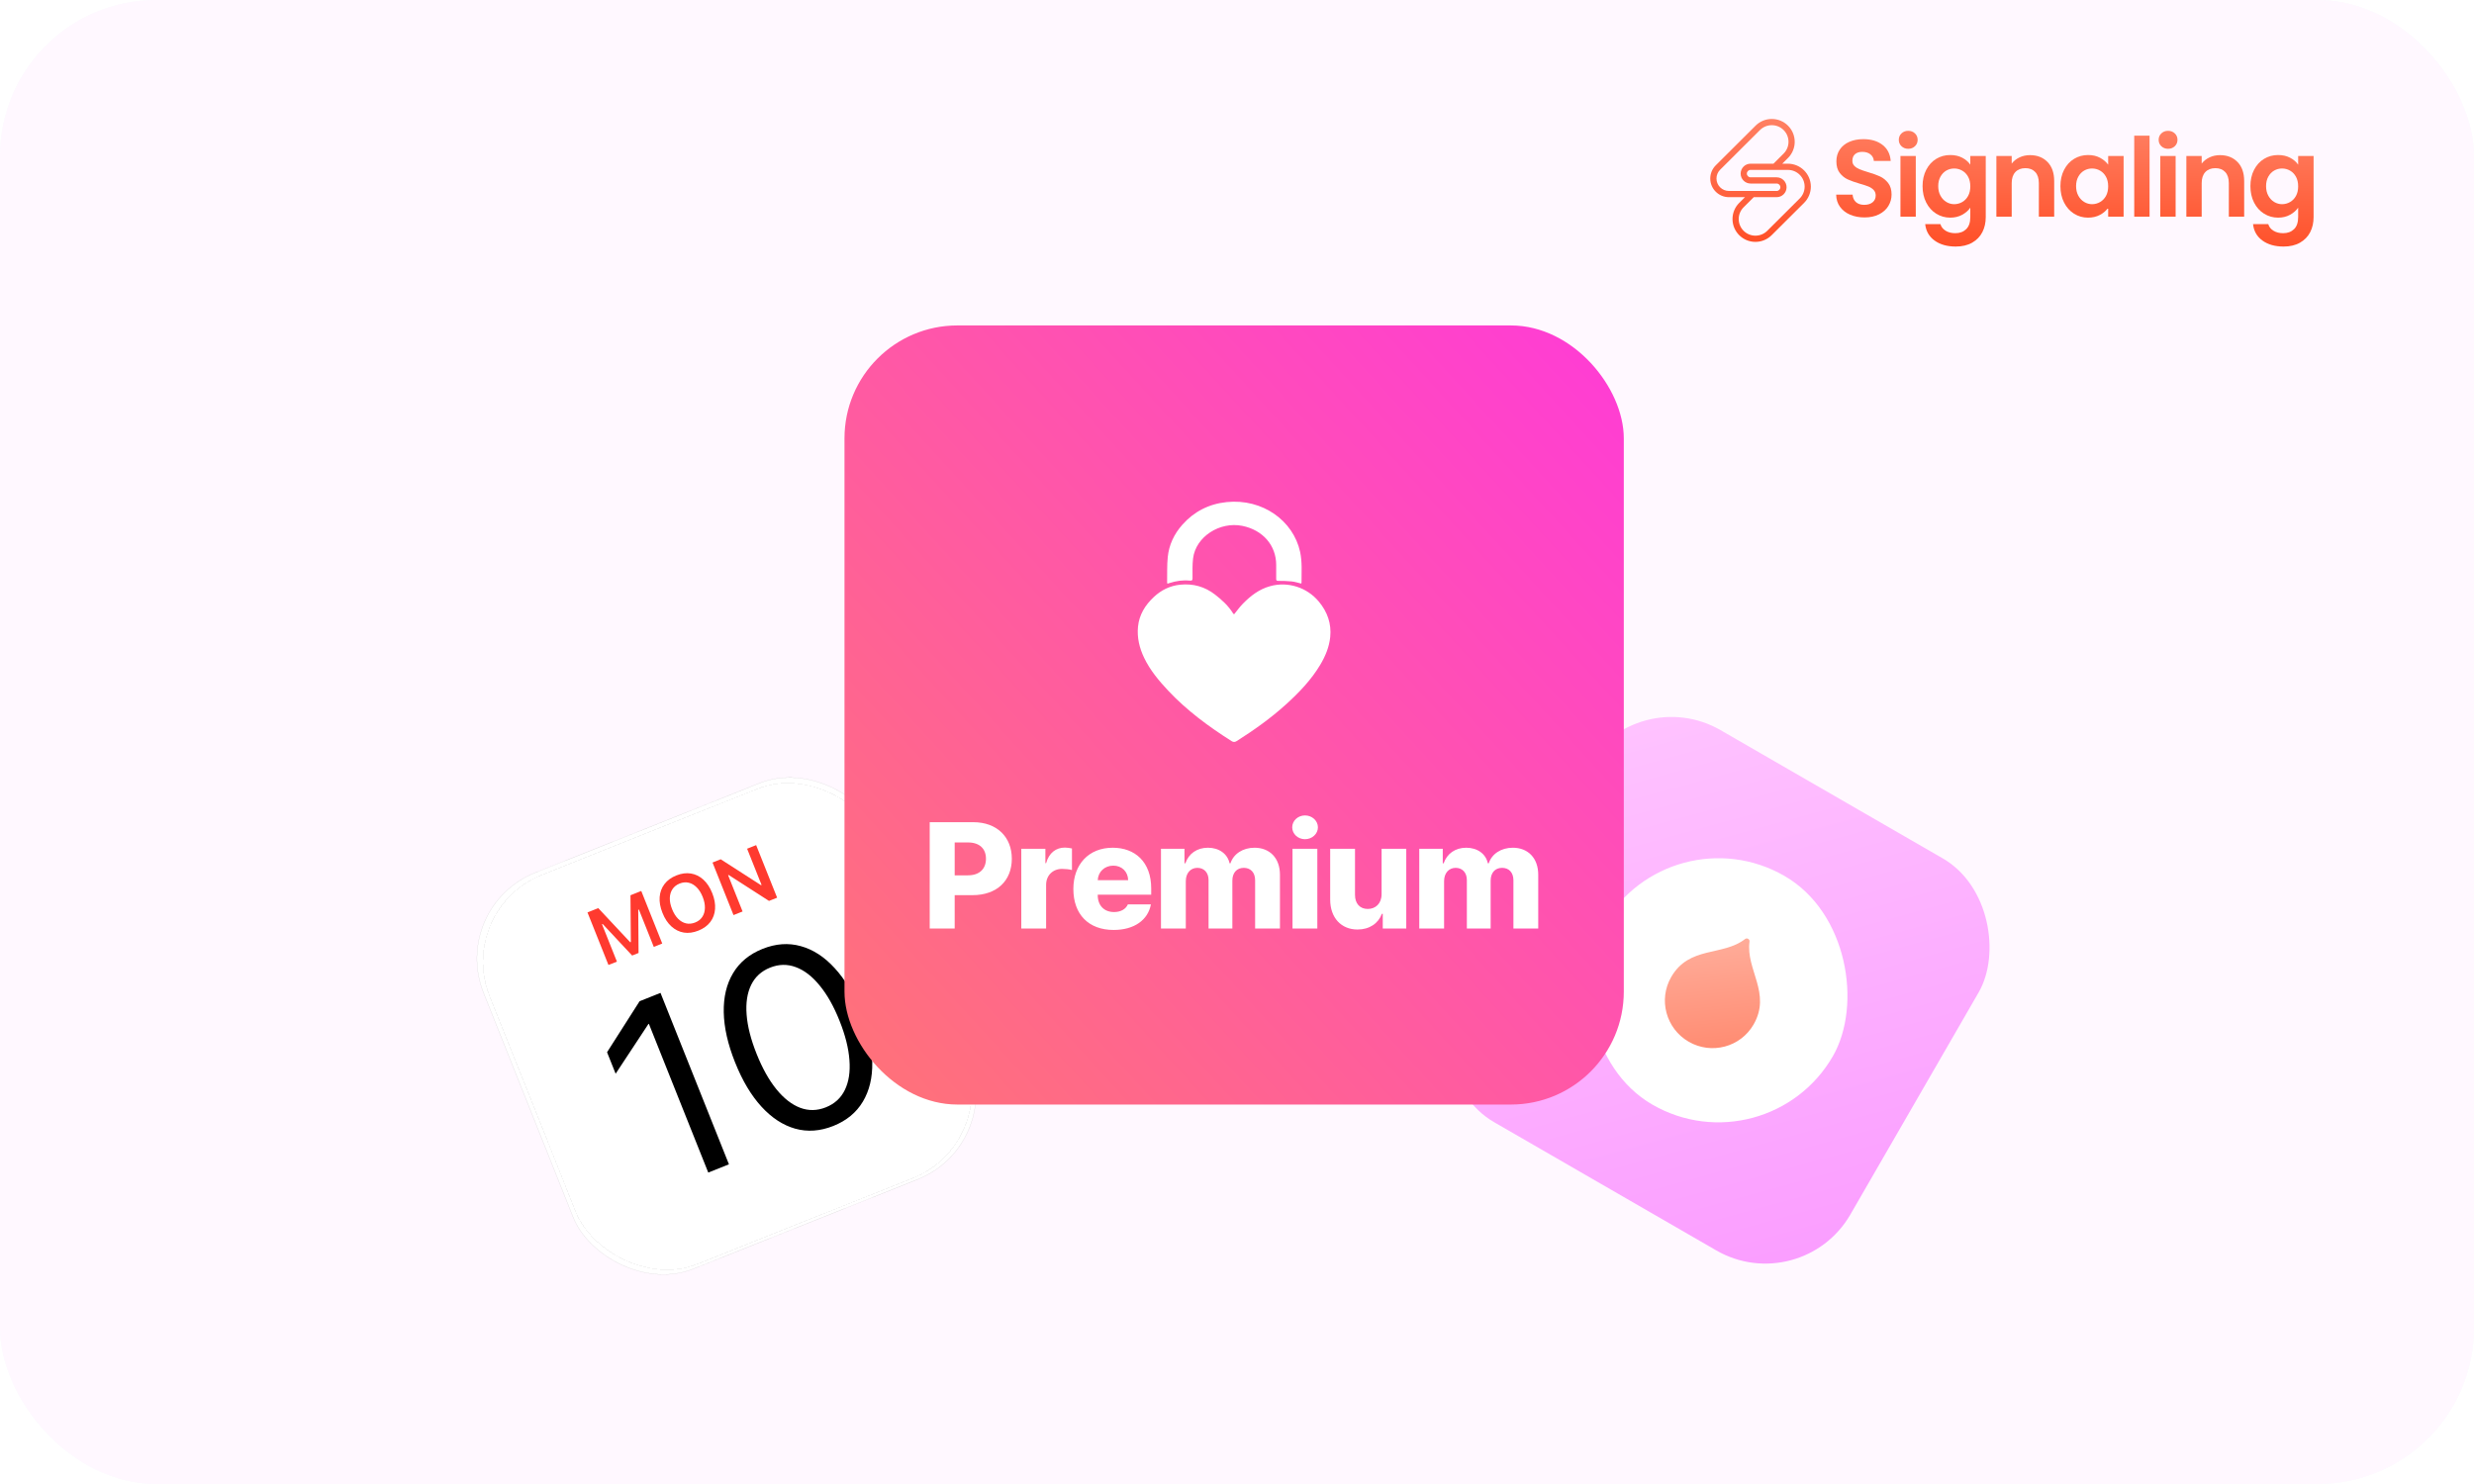 <svg width="380" height="228" viewBox="0 0 380 228" fill="none" xmlns="http://www.w3.org/2000/svg">
<g clip-path="url(#clip0_7951_15794)">
<rect width="380" height="228" rx="24" fill="#F9FBFD"/>
<rect width="414.163" height="276.001" transform="translate(-17.082 -24)" fill="#FFF8FF"/>
<rect x="251.217" y="104.64" width="69.553" height="69.553" rx="15.07" transform="rotate(30 251.217 104.64)" fill="url(#paint0_linear_7951_15794)"/>
<rect x="256.521" y="124.434" width="40.572" height="40.572" rx="20.286" transform="rotate(30 256.521 124.434)" fill="white"/>
<path d="M268.034 144.275C268.339 144.037 268.775 144.288 268.721 144.671C268.124 148.968 272.121 152.595 269.342 157.409C267.335 160.885 262.876 162.068 259.383 160.051C255.891 158.034 254.686 153.582 256.693 150.105C259.472 145.292 264.612 146.94 268.034 144.275Z" fill="url(#paint1_linear_7951_15794)"/>
<path fill-rule="evenodd" clip-rule="evenodd" d="M269.654 19.305C270.314 18.647 271.209 18.278 272.143 18.278C274.086 18.278 275.664 19.848 275.664 21.788C275.664 22.72 275.293 23.613 274.632 24.271L273.752 25.148H274.606C276.547 25.148 278.128 26.709 278.142 28.648C278.148 29.592 277.775 30.499 277.106 31.166L272.119 36.134C271.452 36.798 270.547 37.168 269.605 37.162C267.681 37.148 266.122 35.597 266.109 33.676C266.102 32.736 266.474 31.833 267.14 31.169L268.021 30.292H265.563C263.979 30.292 262.691 29.012 262.691 27.429C262.691 26.669 262.994 25.94 263.533 25.403L269.654 19.305ZM269.372 30.292L267.814 31.845C267.328 32.329 267.057 32.986 267.062 33.67C267.072 35.066 268.206 36.198 269.612 36.208C270.299 36.213 270.96 35.943 271.446 35.459L276.432 30.49C276.921 30.003 277.193 29.342 277.188 28.655C277.178 27.243 276.027 26.102 274.606 26.102L268.887 26.102C268.568 26.102 268.312 26.359 268.312 26.672C268.312 26.986 268.568 27.243 268.887 27.243H272.886C273.728 27.243 274.414 27.924 274.414 28.767C274.414 29.611 273.728 30.292 272.886 30.292L269.372 30.292ZM272.401 25.148L273.959 23.595C274.44 23.116 274.71 22.465 274.71 21.788C274.71 20.378 273.562 19.232 272.143 19.232C271.461 19.232 270.808 19.501 270.327 19.981L264.206 26.079C263.847 26.437 263.645 26.923 263.645 27.429C263.645 28.482 264.502 29.338 265.563 29.338H272.886C273.205 29.338 273.46 29.081 273.46 28.767C273.46 28.454 273.205 28.197 272.886 28.197H268.887C268.044 28.197 267.359 27.516 267.359 26.672C267.359 25.829 268.044 25.148 268.887 25.148H272.401Z" fill="url(#paint2_linear_7951_15794)"/>
<path d="M284.175 32.984C283.519 32.704 283.001 32.3 282.619 31.773C282.238 31.246 282.042 30.624 282.031 29.906H284.554C284.587 30.389 284.758 30.77 285.067 31.05C285.375 31.33 285.798 31.471 286.337 31.471C286.875 31.471 287.318 31.339 287.632 31.075C287.946 30.812 288.103 30.467 288.103 30.041C288.103 29.693 287.996 29.407 287.783 29.183C287.57 28.959 287.304 28.782 286.984 28.653C286.664 28.524 286.224 28.381 285.664 28.224C284.901 28 284.282 27.779 283.805 27.56C283.329 27.341 282.919 27.011 282.577 26.568C282.235 26.125 282.064 25.533 282.064 24.793C282.064 24.098 282.238 23.493 282.586 22.977C282.933 22.461 283.421 22.066 284.049 21.791C284.677 21.516 285.395 21.379 286.202 21.379C287.413 21.379 288.397 21.673 289.154 22.262C289.911 22.851 290.328 23.672 290.407 24.726H287.817C287.794 24.322 287.623 23.989 287.304 23.725C286.984 23.462 286.561 23.33 286.034 23.33C285.574 23.33 285.207 23.448 284.932 23.683C284.657 23.919 284.52 24.261 284.52 24.709C284.52 25.023 284.624 25.284 284.831 25.491C285.039 25.699 285.297 25.867 285.605 25.996C285.913 26.125 286.348 26.273 286.908 26.442C287.671 26.666 288.293 26.89 288.775 27.114C289.257 27.339 289.672 27.675 290.02 28.123C290.367 28.572 290.541 29.161 290.541 29.89C290.541 30.517 290.379 31.101 290.054 31.639C289.728 32.177 289.252 32.606 288.624 32.925C287.996 33.245 287.25 33.405 286.387 33.405C285.568 33.405 284.831 33.264 284.175 32.984Z" fill="url(#paint3_linear_7951_15794)"/>
<path d="M292.064 22.464C291.789 22.2 291.652 21.872 291.652 21.48C291.652 21.087 291.789 20.759 292.064 20.496C292.338 20.233 292.683 20.101 293.098 20.101C293.513 20.101 293.858 20.233 294.132 20.496C294.407 20.759 294.545 21.087 294.545 21.48C294.545 21.872 294.407 22.2 294.132 22.464C293.858 22.727 293.513 22.859 293.098 22.859C292.683 22.859 292.338 22.727 292.064 22.464ZM294.259 23.969V33.287H291.904V23.969H294.259Z" fill="url(#paint4_linear_7951_15794)"/>
<path d="M301.39 24.23C301.917 24.505 302.332 24.861 302.634 25.298V23.969H305.006V33.354C305.006 34.218 304.832 34.989 304.484 35.667C304.137 36.345 303.616 36.883 302.92 37.282C302.225 37.68 301.384 37.879 300.397 37.879C299.074 37.879 297.99 37.57 297.143 36.954C296.296 36.337 295.817 35.496 295.705 34.431H298.043C298.166 34.857 298.432 35.196 298.842 35.448C299.251 35.7 299.747 35.827 300.33 35.827C301.014 35.827 301.569 35.622 301.995 35.213C302.421 34.803 302.634 34.184 302.634 33.354V31.908C302.332 32.345 301.914 32.709 301.381 33.001C300.849 33.293 300.24 33.438 299.556 33.438C298.772 33.438 298.054 33.236 297.404 32.833C296.753 32.429 296.24 31.86 295.865 31.126C295.489 30.391 295.301 29.547 295.301 28.595C295.301 27.641 295.489 26.817 295.865 26.088C296.24 25.36 296.751 24.799 297.395 24.407C298.04 24.014 298.76 23.818 299.556 23.818C300.252 23.818 300.863 23.955 301.39 24.23ZM302.298 27.156C302.074 26.747 301.771 26.433 301.39 26.215C301.009 25.996 300.599 25.887 300.162 25.887C299.725 25.887 299.321 25.993 298.951 26.206C298.581 26.419 298.281 26.73 298.051 27.14C297.821 27.549 297.706 28.034 297.706 28.595C297.706 29.155 297.821 29.646 298.051 30.066C298.281 30.487 298.584 30.809 298.959 31.033C299.335 31.258 299.736 31.37 300.162 31.37C300.588 31.37 301.009 31.26 301.39 31.042C301.771 30.823 302.074 30.509 302.298 30.1C302.522 29.691 302.634 29.2 302.634 28.628C302.634 28.056 302.522 27.566 302.298 27.156Z" fill="url(#paint5_linear_7951_15794)"/>
<path d="M314.492 24.886C315.176 25.587 315.518 26.565 315.518 27.821V33.287H313.163V28.14C313.163 27.4 312.978 26.831 312.608 26.433C312.238 26.035 311.734 25.836 311.095 25.836C310.455 25.836 309.931 26.035 309.556 26.433C309.18 26.831 308.992 27.4 308.992 28.14V33.287H306.638V23.969H308.992V25.13C309.306 24.726 309.707 24.409 310.195 24.18C310.683 23.95 311.218 23.835 311.801 23.835C312.911 23.835 313.808 24.185 314.492 24.886Z" fill="url(#paint6_linear_7951_15794)"/>
<path d="M317.04 26.088C317.415 25.36 317.926 24.799 318.57 24.407C319.215 24.014 319.936 23.818 320.732 23.818C321.427 23.818 322.035 23.958 322.557 24.238C323.078 24.519 323.496 24.872 323.81 25.298V23.969H326.181V33.287H323.81V31.925C323.507 32.362 323.089 32.724 322.557 33.01C322.024 33.295 321.41 33.438 320.715 33.438C319.93 33.438 319.215 33.236 318.57 32.833C317.926 32.429 317.415 31.86 317.04 31.126C316.664 30.391 316.476 29.547 316.476 28.595C316.476 27.641 316.664 26.817 317.04 26.088ZM323.473 27.156C323.249 26.747 322.946 26.433 322.565 26.215C322.184 25.996 321.774 25.887 321.337 25.887C320.9 25.887 320.496 25.993 320.126 26.206C319.756 26.419 319.456 26.73 319.226 27.14C318.996 27.549 318.882 28.034 318.882 28.595C318.882 29.155 318.996 29.646 319.226 30.066C319.456 30.487 319.759 30.809 320.135 31.033C320.51 31.258 320.911 31.37 321.337 31.37C321.763 31.37 322.184 31.26 322.565 31.042C322.946 30.823 323.249 30.509 323.473 30.1C323.697 29.691 323.81 29.2 323.81 28.628C323.81 28.056 323.697 27.566 323.473 27.156Z" fill="url(#paint7_linear_7951_15794)"/>
<path d="M330.167 20.841V33.287H327.813V20.841H330.167Z" fill="url(#paint8_linear_7951_15794)"/>
<path d="M331.975 22.464C331.701 22.2 331.563 21.872 331.563 21.48C331.563 21.087 331.701 20.759 331.975 20.496C332.25 20.233 332.595 20.101 333.01 20.101C333.425 20.101 333.769 20.233 334.044 20.496C334.319 20.759 334.456 21.087 334.456 21.48C334.456 21.872 334.319 22.2 334.044 22.464C333.769 22.727 333.425 22.859 333.01 22.859C332.595 22.859 332.25 22.727 331.975 22.464ZM334.17 23.969V33.287H331.815V23.969H334.17Z" fill="url(#paint9_linear_7951_15794)"/>
<path d="M343.673 24.886C344.357 25.587 344.699 26.565 344.699 27.821V33.287H342.344V28.14C342.344 27.4 342.159 26.831 341.789 26.433C341.419 26.035 340.914 25.836 340.275 25.836C339.636 25.836 339.112 26.035 338.736 26.433C338.361 26.831 338.173 27.4 338.173 28.14V33.287H335.818V23.969H338.173V25.13C338.487 24.726 338.888 24.409 339.376 24.18C339.863 23.95 340.399 23.835 340.982 23.835C342.092 23.835 342.989 24.185 343.673 24.886Z" fill="url(#paint10_linear_7951_15794)"/>
<path d="M351.746 24.23C352.273 24.505 352.688 24.861 352.991 25.298V23.969H355.362V33.354C355.362 34.218 355.189 34.989 354.841 35.667C354.493 36.345 353.972 36.883 353.277 37.282C352.582 37.68 351.741 37.879 350.754 37.879C349.431 37.879 348.346 37.57 347.499 36.954C346.653 36.337 346.174 35.496 346.061 34.431H348.399C348.523 34.857 348.789 35.196 349.198 35.448C349.607 35.7 350.104 35.827 350.687 35.827C351.371 35.827 351.926 35.622 352.352 35.213C352.778 34.803 352.991 34.184 352.991 33.354V31.908C352.688 32.345 352.27 32.709 351.738 33.001C351.205 33.293 350.597 33.438 349.913 33.438C349.128 33.438 348.41 33.236 347.76 32.833C347.11 32.429 346.597 31.86 346.221 31.126C345.846 30.391 345.658 29.547 345.658 28.595C345.658 27.641 345.846 26.817 346.221 26.088C346.597 25.36 347.107 24.799 347.752 24.407C348.396 24.014 349.117 23.818 349.913 23.818C350.608 23.818 351.219 23.955 351.746 24.23ZM352.654 27.156C352.43 26.747 352.127 26.433 351.746 26.215C351.365 25.996 350.956 25.887 350.518 25.887C350.081 25.887 349.677 25.993 349.307 26.206C348.937 26.419 348.638 26.73 348.408 27.14C348.178 27.549 348.063 28.034 348.063 28.595C348.063 29.155 348.178 29.646 348.408 30.066C348.638 30.487 348.94 30.809 349.316 31.033C349.691 31.258 350.092 31.37 350.518 31.37C350.945 31.37 351.365 31.26 351.746 31.042C352.127 30.823 352.43 30.509 352.654 30.1C352.879 29.691 352.991 29.2 352.991 28.628C352.991 28.056 352.879 27.566 352.654 27.156Z" fill="url(#paint11_linear_7951_15794)"/>
<g clip-path="url(#clip1_7951_15794)">
<rect x="69" y="139.345" width="65.546" height="65.546" rx="14.203" transform="rotate(-21.758 69 139.345)" fill="white"/>
<g filter="url(#filter0_d_7951_15794)">
<g clip-path="url(#clip2_7951_15794)">
<rect x="69.898" y="139.735" width="64.388" height="64.388" rx="14.36" transform="rotate(-21.758 69.898 139.735)" fill="white" shape-rendering="crispEdges"/>
<path d="M108.786 180.149L99.667 157.3L99.594 157.329L94.56 164.966L93.242 161.663L98.239 153.829L101.451 152.547L111.962 178.882L108.786 180.149ZM127.995 172.99C125.976 173.796 124.021 173.934 122.131 173.405C120.254 172.871 118.526 171.741 116.949 170.015C115.372 168.289 114.027 166.033 112.915 163.247L112.9 163.211C111.788 160.424 111.21 157.863 111.166 155.525C111.121 153.187 111.598 151.184 112.597 149.516C113.603 147.831 115.116 146.586 117.135 145.78C119.155 144.974 121.11 144.835 122.999 145.364C124.884 145.882 126.615 147.003 128.193 148.729C129.782 150.45 131.133 152.704 132.245 155.49L132.26 155.526C133.372 158.312 133.944 160.877 133.976 163.219C134.02 165.557 133.54 167.568 132.534 169.253C131.528 170.938 130.015 172.184 127.995 172.99ZM126.852 170.125C128.19 169.591 129.161 168.702 129.766 167.46C130.377 166.2 130.612 164.668 130.47 162.863C130.34 161.053 129.835 159.047 128.956 156.845L128.942 156.808C128.063 154.606 127.05 152.81 125.903 151.42C124.763 150.013 123.54 149.07 122.234 148.589C120.94 148.104 119.624 148.129 118.286 148.663C116.948 149.197 115.977 150.086 115.372 151.328C114.768 152.571 114.537 154.095 114.679 155.9C114.816 157.693 115.325 159.69 116.204 161.892L116.218 161.929C117.097 164.131 118.106 165.935 119.246 167.342C120.386 168.749 121.605 169.701 122.904 170.198C124.198 170.683 125.514 170.659 126.852 170.125Z" fill="black"/>
<path d="M93.458 148.259L90.235 140.183L91.892 139.522L96.802 144.77L96.897 144.732L96.839 137.547L98.496 136.886L101.719 144.962L100.42 145.48L98.129 139.738L97.423 140.02L98.014 137.338L98.081 146.414L97.096 146.807L90.901 140.177L93.176 141.715L92.465 141.999L94.757 147.741L93.458 148.259ZM107.273 142.979C106.482 143.295 105.732 143.395 105.024 143.279C104.319 143.159 103.685 142.843 103.122 142.332C102.559 141.822 102.105 141.134 101.759 140.268L101.755 140.257C101.408 139.387 101.263 138.576 101.321 137.822C101.382 137.062 101.629 136.397 102.063 135.826C102.5 135.253 103.109 134.811 103.889 134.5C104.672 134.187 105.418 134.089 106.126 134.204C106.833 134.32 107.469 134.633 108.032 135.143C108.594 135.654 109.049 136.342 109.394 137.208L109.399 137.219C109.744 138.085 109.889 138.896 109.832 139.654C109.779 140.411 109.537 141.076 109.104 141.651C108.67 142.222 108.06 142.665 107.273 142.979ZM106.775 141.731C107.256 141.539 107.623 141.25 107.875 140.863C108.128 140.477 108.26 140.022 108.271 139.499C108.286 138.973 108.174 138.409 107.932 137.804L107.928 137.793C107.685 137.185 107.378 136.697 107.007 136.331C106.638 135.959 106.23 135.722 105.782 135.619C105.333 135.513 104.868 135.556 104.387 135.748C103.909 135.939 103.542 136.228 103.286 136.616C103.032 136.998 102.898 137.452 102.882 137.977C102.869 138.497 102.984 139.061 103.227 139.669L103.231 139.68C103.472 140.285 103.776 140.774 104.141 141.147C104.51 141.519 104.919 141.758 105.368 141.864C105.821 141.969 106.289 141.924 106.775 141.731ZM112.666 140.593L109.442 132.517L110.696 132.017L117.451 136.36L116.252 136.248L116.974 135.96L114.754 130.397L116.142 129.843L119.365 137.919L118.117 138.417L111.359 134.068L112.559 134.18L111.837 134.468L114.059 140.037L112.666 140.593Z" fill="#FF3A2F"/>
</g>
<rect x="69.898" y="139.735" width="64.388" height="64.388" rx="14.36" transform="rotate(-21.758 69.898 139.735)" stroke="#848282" stroke-opacity="0.1" stroke-width="0.107" stroke-linejoin="bevel" shape-rendering="crispEdges"/>
</g>
</g>
<rect x="69.01" y="139.349" width="65.531" height="65.531" rx="14.195" transform="rotate(-21.758 69.01 139.349)" stroke="#929292" stroke-width="0.015"/>
<rect x="129.711" y="50" width="119.701" height="119.701" rx="17.346" fill="url(#paint12_linear_7951_15794)"/>
<g clip-path="url(#clip3_7951_15794)">
<path d="M189.542 94.394C190.02 93.813 190.427 93.234 190.923 92.731C192.094 91.544 193.398 90.522 195.108 90.053C197.82 89.308 200.739 90.237 202.56 92.416C203.907 94.027 204.523 95.841 204.318 97.872C204.164 99.398 203.581 100.806 202.785 102.139C201.399 104.459 199.525 106.414 197.495 108.249C195.176 110.345 192.622 112.169 189.953 113.857C189.682 114.029 189.451 114.043 189.172 113.866C185.628 111.618 182.287 109.149 179.45 106.131C178 104.588 176.656 102.975 175.746 101.087C175.011 99.56 174.63 97.963 174.793 96.289C174.97 94.478 175.871 92.985 177.239 91.71C178.364 90.662 179.697 89.994 181.27 89.831C183.274 89.624 185.07 90.144 186.629 91.352C187.694 92.177 188.673 93.071 189.371 94.202C189.414 94.271 189.481 94.326 189.542 94.394Z" fill="white"/>
<path d="M179.313 89.684C179.29 89.585 179.265 89.528 179.266 89.472C179.29 88.178 179.235 86.877 179.363 85.593C179.549 83.735 180.322 82.065 181.606 80.618C183.382 78.614 185.664 77.421 188.429 77.139C193.934 76.58 198.645 80.007 199.69 84.773C200.036 86.352 199.9 87.953 199.911 89.546C199.911 89.578 199.882 89.611 199.86 89.657C199.372 89.544 198.893 89.381 198.401 89.329C197.712 89.255 197.013 89.248 196.317 89.245C196.047 89.245 196.018 89.132 196.019 88.938C196.023 88.225 196.02 87.51 196.02 86.796C196.019 83.798 193.974 81.435 190.828 80.796C187.331 80.085 183.66 82.479 183.253 85.785C183.13 86.789 183.174 87.812 183.17 88.826C183.168 89.158 183.103 89.242 182.713 89.204C181.67 89.103 180.644 89.252 179.651 89.573C179.554 89.604 179.457 89.635 179.314 89.682L179.313 89.684Z" fill="white"/>
</g>
<path d="M142.801 142.652V126.319H149.479C153.156 126.319 155.412 128.62 155.412 131.936C155.412 135.32 153.111 137.531 149.366 137.531H146.637V142.652H142.801ZM146.637 134.485H148.667C150.472 134.485 151.442 133.47 151.442 131.936C151.442 130.402 150.472 129.432 148.667 129.432H146.637V134.485ZM156.868 142.652V130.402H160.568V132.613H160.68C161.132 131.011 162.214 130.221 163.568 130.221C163.929 130.221 164.335 130.289 164.651 130.357V133.673C164.29 133.56 163.613 133.493 163.139 133.493C161.718 133.493 160.68 134.485 160.68 135.952V142.652H156.868ZM171.047 142.877C167.212 142.877 164.866 140.486 164.866 136.583C164.866 132.793 167.234 130.244 170.912 130.244C174.341 130.244 176.822 132.432 176.822 136.493V137.463H168.611V137.531C168.611 139.11 169.581 140.125 171.115 140.125C172.153 140.125 172.92 139.674 173.235 138.952H176.777C176.326 141.343 174.228 142.877 171.047 142.877ZM168.611 135.23H173.281C173.258 133.921 172.31 132.996 171.002 132.996C169.648 132.996 168.667 133.955 168.611 135.23ZM178.323 142.652V130.402H181.933V132.635H182.068C182.587 131.146 183.85 130.244 185.542 130.244C187.234 130.244 188.543 131.169 188.859 132.635H188.994C189.468 131.191 190.889 130.244 192.694 130.244C194.995 130.244 196.597 131.801 196.597 134.395V142.652H192.784V135.252C192.784 134.011 192.062 133.335 191.047 133.335C189.941 133.335 189.287 134.124 189.287 135.297V142.652H185.632V135.207C185.632 134.057 184.933 133.335 183.918 133.335C182.858 133.335 182.136 134.147 182.136 135.388V142.652H178.323ZM198.526 142.652V130.402H202.338V142.652H198.526ZM200.443 128.935C199.361 128.935 198.481 128.123 198.481 127.108C198.481 126.093 199.361 125.281 200.443 125.281C201.526 125.281 202.429 126.093 202.429 127.108C202.429 128.123 201.526 128.935 200.443 128.935ZM212.209 137.373V130.402H215.999V142.652H212.389V140.396H212.254C211.712 141.862 210.359 142.81 208.509 142.81C206.005 142.81 204.313 141.005 204.313 138.208V130.402H208.125V137.486C208.125 138.817 208.87 139.651 210.088 139.651C211.261 139.651 212.209 138.839 212.209 137.373ZM217.996 142.652V130.402H221.605V132.635H221.741C222.26 131.146 223.523 130.244 225.215 130.244C226.907 130.244 228.215 131.169 228.531 132.635H228.667C229.14 131.191 230.562 130.244 232.366 130.244C234.668 130.244 236.269 131.801 236.269 134.395V142.652H232.457V135.252C232.457 134.011 231.735 133.335 230.72 133.335C229.614 133.335 228.96 134.124 228.96 135.297V142.652H225.305V135.207C225.305 134.057 224.606 133.335 223.591 133.335C222.53 133.335 221.808 134.147 221.808 135.388V142.652H217.996Z" fill="white"/>
</g>
<defs>
<filter id="filter0_d_7951_15794" x="57.898" y="103.867" width="107.668" height="107.668" filterUnits="userSpaceOnUse" color-interpolation-filters="sRGB">
<feFlood flood-opacity="0" result="BackgroundImageFix"/>
<feColorMatrix in="SourceAlpha" type="matrix" values="0 0 0 0 0 0 0 0 0 0 0 0 0 0 0 0 0 0 127 0" result="hardAlpha"/>
<feOffset/>
<feGaussianBlur stdDeviation="6"/>
<feComposite in2="hardAlpha" operator="out"/>
<feColorMatrix type="matrix" values="0 0 0 0 0 0 0 0 0 0 0 0 0 0 0 0 0 0 0.1 0"/>
<feBlend mode="normal" in2="BackgroundImageFix" result="effect1_dropShadow_7951_15794"/>
<feBlend mode="normal" in="SourceGraphic" in2="effect1_dropShadow_7951_15794" result="shape"/>
</filter>
<linearGradient id="paint0_linear_7951_15794" x1="250.746" y1="104.865" x2="320.867" y2="174.103" gradientUnits="userSpaceOnUse">
<stop stop-color="#FFC5FF"/>
<stop offset="1" stop-color="#FA9BFF"/>
</linearGradient>
<linearGradient id="paint1_linear_7951_15794" x1="264.656" y1="171.002" x2="261.665" y2="140.783" gradientUnits="userSpaceOnUse">
<stop stop-color="#FF785A"/>
<stop offset="1" stop-color="#FFB4A3"/>
</linearGradient>
<linearGradient id="paint2_linear_7951_15794" x1="262.689" y1="18.278" x2="262.301" y2="38.346" gradientUnits="userSpaceOnUse">
<stop stop-color="#FF7F62"/>
<stop offset="1" stop-color="#FF4C24"/>
</linearGradient>
<linearGradient id="paint3_linear_7951_15794" x1="262.689" y1="18.278" x2="262.301" y2="38.346" gradientUnits="userSpaceOnUse">
<stop stop-color="#FF7F62"/>
<stop offset="1" stop-color="#FF4C24"/>
</linearGradient>
<linearGradient id="paint4_linear_7951_15794" x1="262.689" y1="18.278" x2="262.301" y2="38.346" gradientUnits="userSpaceOnUse">
<stop stop-color="#FF7F62"/>
<stop offset="1" stop-color="#FF4C24"/>
</linearGradient>
<linearGradient id="paint5_linear_7951_15794" x1="262.689" y1="18.278" x2="262.301" y2="38.346" gradientUnits="userSpaceOnUse">
<stop stop-color="#FF7F62"/>
<stop offset="1" stop-color="#FF4C24"/>
</linearGradient>
<linearGradient id="paint6_linear_7951_15794" x1="262.689" y1="18.278" x2="262.301" y2="38.346" gradientUnits="userSpaceOnUse">
<stop stop-color="#FF7F62"/>
<stop offset="1" stop-color="#FF4C24"/>
</linearGradient>
<linearGradient id="paint7_linear_7951_15794" x1="262.689" y1="18.278" x2="262.301" y2="38.346" gradientUnits="userSpaceOnUse">
<stop stop-color="#FF7F62"/>
<stop offset="1" stop-color="#FF4C24"/>
</linearGradient>
<linearGradient id="paint8_linear_7951_15794" x1="262.689" y1="18.278" x2="262.301" y2="38.346" gradientUnits="userSpaceOnUse">
<stop stop-color="#FF7F62"/>
<stop offset="1" stop-color="#FF4C24"/>
</linearGradient>
<linearGradient id="paint9_linear_7951_15794" x1="262.689" y1="18.278" x2="262.301" y2="38.346" gradientUnits="userSpaceOnUse">
<stop stop-color="#FF7F62"/>
<stop offset="1" stop-color="#FF4C24"/>
</linearGradient>
<linearGradient id="paint10_linear_7951_15794" x1="262.689" y1="18.278" x2="262.301" y2="38.346" gradientUnits="userSpaceOnUse">
<stop stop-color="#FF7F62"/>
<stop offset="1" stop-color="#FF4C24"/>
</linearGradient>
<linearGradient id="paint11_linear_7951_15794" x1="262.689" y1="18.278" x2="262.301" y2="38.346" gradientUnits="userSpaceOnUse">
<stop stop-color="#FF7F62"/>
<stop offset="1" stop-color="#FF4C24"/>
</linearGradient>
<linearGradient id="paint12_linear_7951_15794" x1="247.137" y1="55.162" x2="126.628" y2="165.325" gradientUnits="userSpaceOnUse">
<stop stop-color="#FF3DD4"/>
<stop offset="1" stop-color="#FF7377"/>
</linearGradient>
<clipPath id="clip0_7951_15794">
<rect width="380" height="228" rx="24" fill="white"/>
</clipPath>
<clipPath id="clip1_7951_15794">
<rect x="69" y="139.345" width="65.546" height="65.546" rx="14.203" transform="rotate(-21.758 69 139.345)" fill="white"/>
</clipPath>
<clipPath id="clip2_7951_15794">
<rect x="69.898" y="139.735" width="64.388" height="64.388" rx="14.36" transform="rotate(-21.758 69.898 139.735)" fill="white"/>
</clipPath>
<clipPath id="clip3_7951_15794">
<rect width="29.602" height="37.002" fill="white" transform="translate(174.764 77.064)"/>
</clipPath>
</defs>
</svg>
